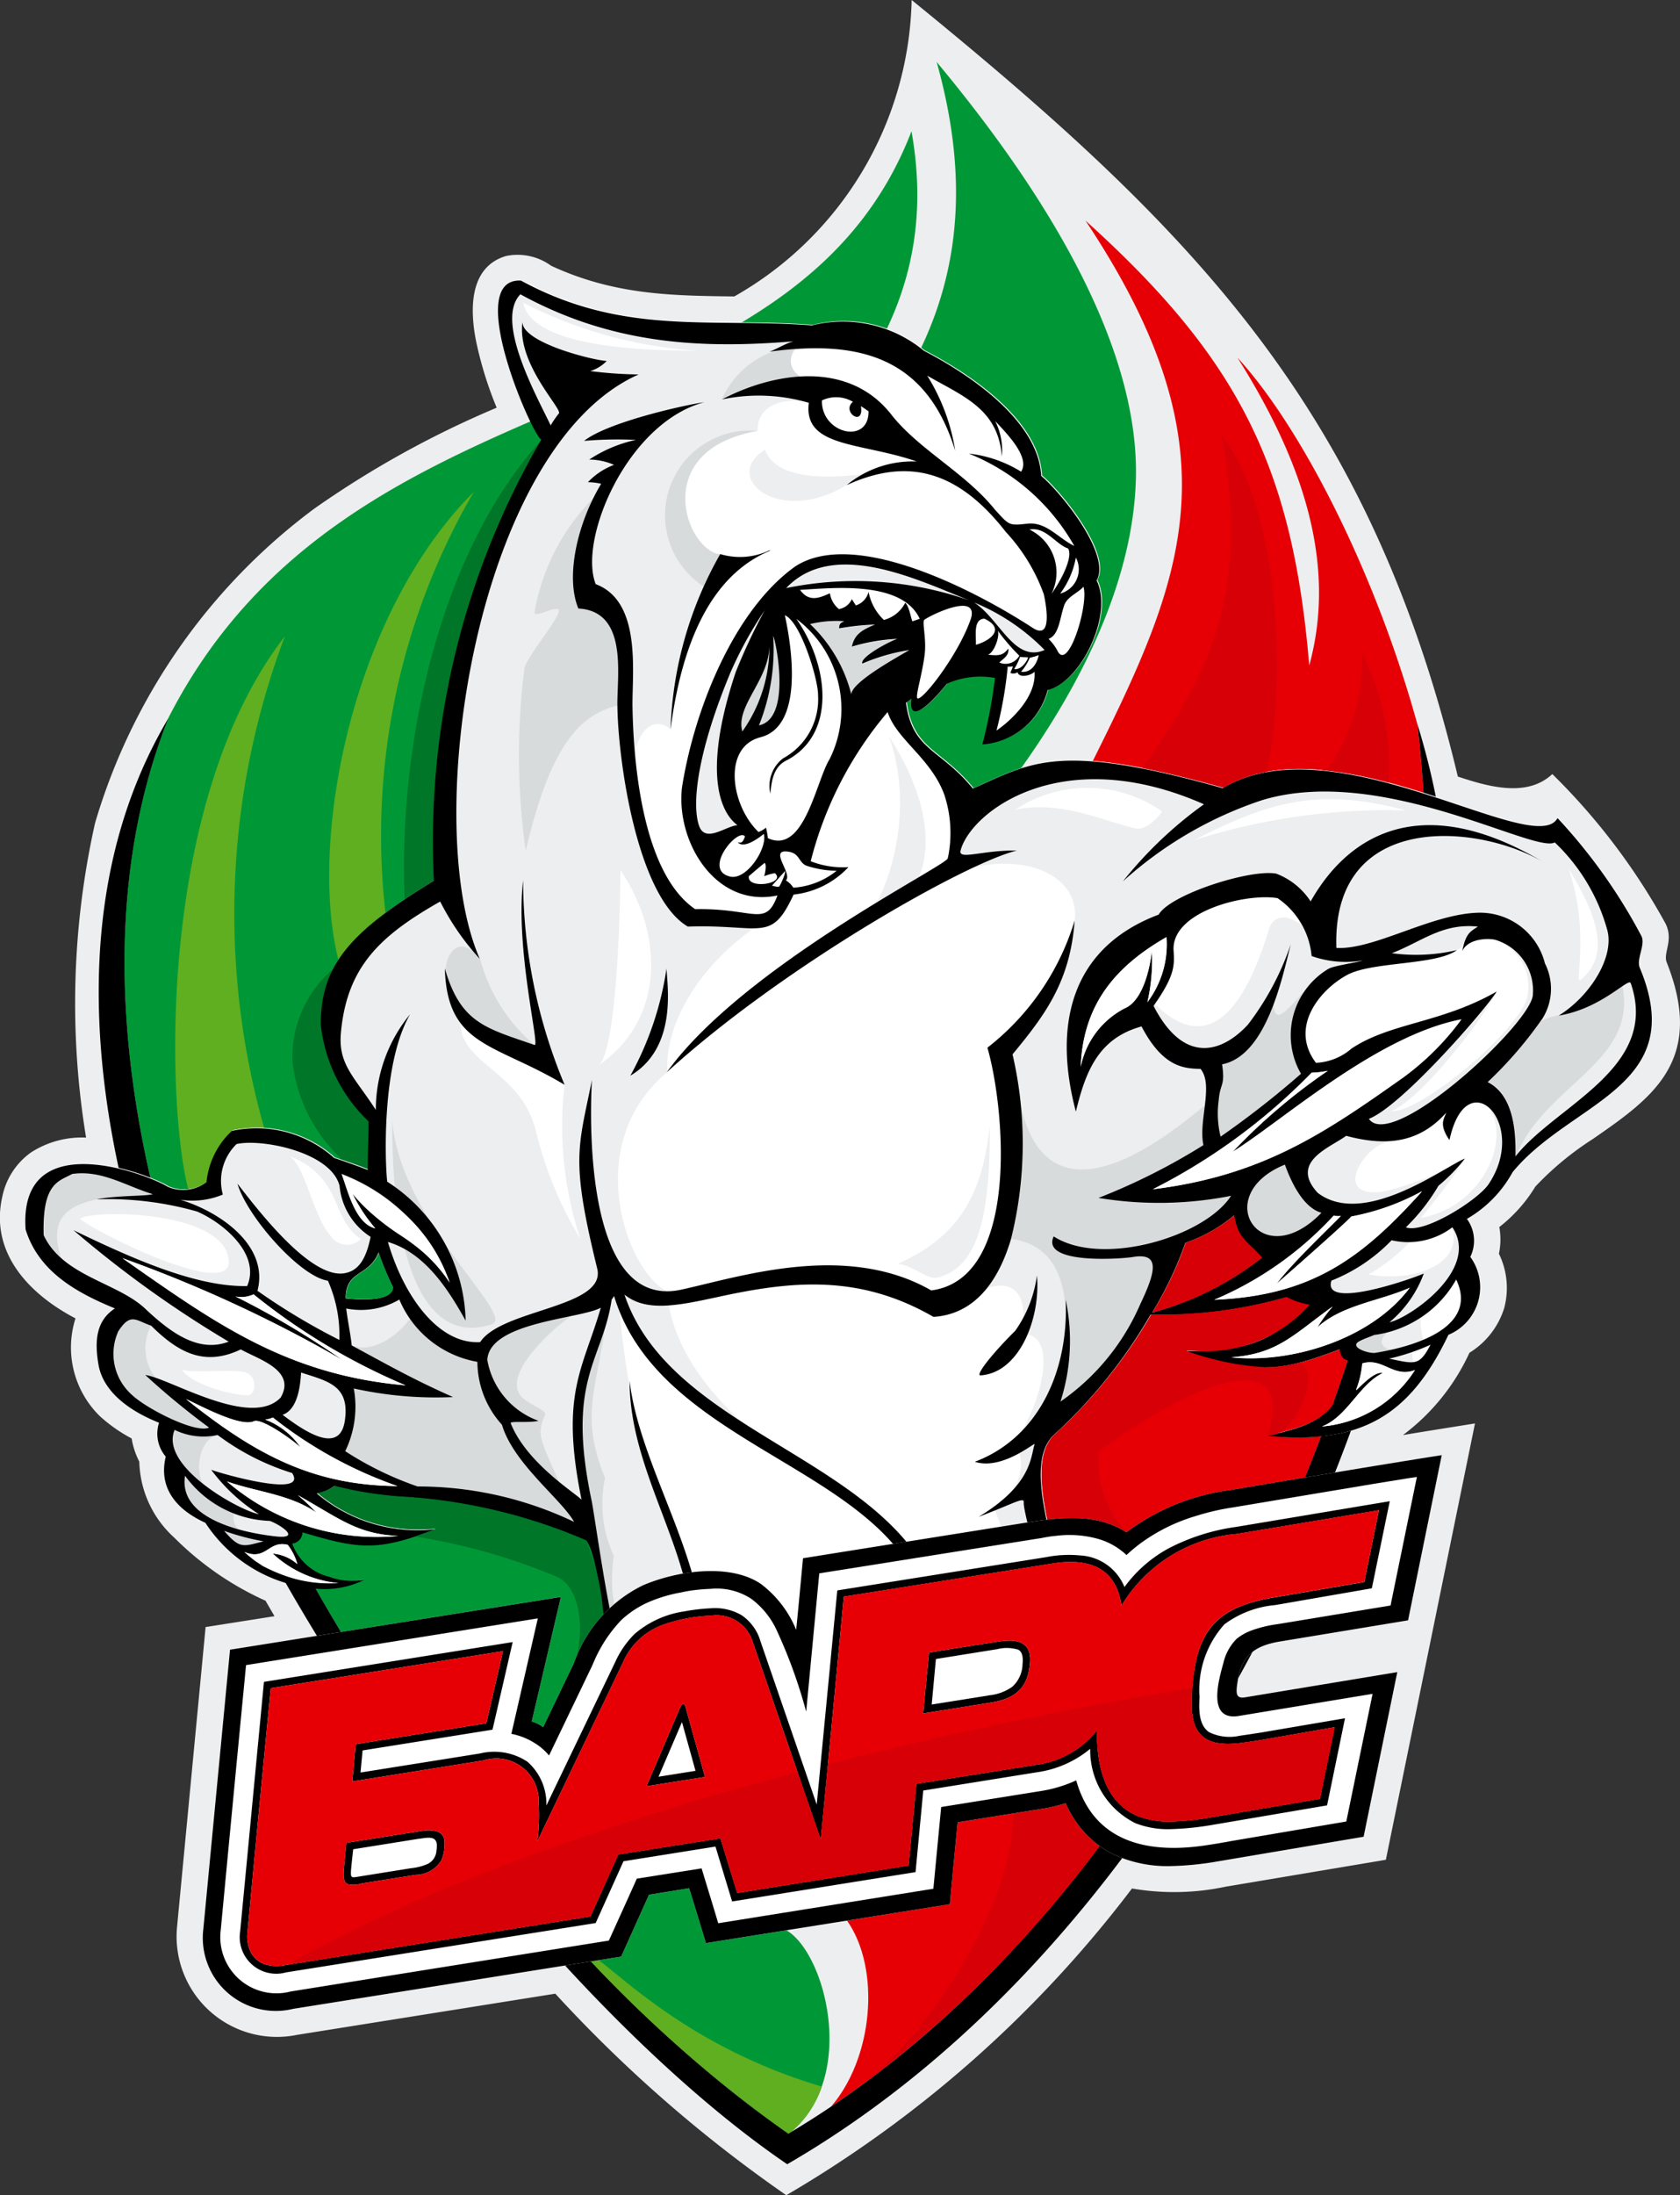 <svg xmlns="http://www.w3.org/2000/svg" width="70.745" height="92.4" viewBox="0 0 70.745 92.4">
  <rect x="0" y="0" width="70.745" height="92.4" fill="#333333" stroke="none"/>
  <g id="Group_4515" data-name="Group 4515" transform="translate(-249.146 -391.498)">
    <path id="Path_2924" data-name="Path 2924" d="M319.331,432.005c1.646,4.146-.625,5.717-3.118,7.442a12.745,12.745,0,0,0-2.415,2,6.252,6.252,0,0,1-1.516,1.7,2.908,2.908,0,0,1-.016,1.123,3.283,3.283,0,0,1,.225,2.277,3.383,3.383,0,0,1-1.466,1.892,9.013,9.013,0,0,1-2.8,3.464c1.012-.168,2.021-.327,3.033-.489q-1.875,9.18-3.753,18.366l-6.729,1.13a10.459,10.459,0,0,1-3.962.079A49.781,49.781,0,0,1,282.257,483.9a57.97,57.97,0,0,1-9.727-8.483l-10.866,1.732a4.225,4.225,0,0,1-5.06-4.565l1.2-12.6,2.9-.457c-.12-.209-.241-.416-.377-.65a12.915,12.915,0,0,1-3.849-2.662,4.456,4.456,0,0,1-1.466-3.192,3.323,3.323,0,0,1-.323-.977,6.465,6.465,0,0,1-1.339-.939,4.042,4.042,0,0,1-1.025-4.115c-1.932-1.009-3.626-2.75-3.08-5.133A3.021,3.021,0,0,1,250.462,440a3.957,3.957,0,0,1,2.309-.618,34.789,34.789,0,0,1,.378-13.24,25.441,25.441,0,0,1,9.229-13.232,40.988,40.988,0,0,1,7.683-4.251,15.84,15.84,0,0,1-.85-2.717c-.273-1.3-.361-3.184,1.235-3.666a2.4,2.4,0,0,1,1.909.409c2.669,1.236,5.1,1.259,7.713,1.291a14.713,14.713,0,0,0,7.468-12.478c11.973,9.743,19.295,17.218,23,32.687,1.339.45,2.937.875,3.978-.105a27.069,27.069,0,0,1,4.765,6.288C319.636,431.075,319.172,431.6,319.331,432.005Z" fill="#edeeef" fill-rule="evenodd"/>
    <path id="Path_2925" data-name="Path 2925" d="M298.825,466.24q.266-.409.529-.819-.263.41-.529.819Zm10.291-43.185h0l-.219-.843-.054-.207c.086.352.184.7.273,1.05Zm-.282-1.066h0c-1.805-6.52-4.94-12.566-7.579-15.437,2.687,4.257,4.219,8.613,3.023,12.959-.7-8.413-3.023-12.959-9.422-18.727,6.487,9.743,4.162,15.022.225,22.912-4.531,9.055-15.959,42.544-10.273,48.638,1.427,2.021,1.123,5.758-.666,7.836,12.237-8.22,20.209-23.657,23.473-37.483A60.713,60.713,0,0,0,308.834,421.989Z" fill="#e60005" fill-rule="evenodd"/>
    <path id="Path_2926" data-name="Path 2926" d="M292.139,423.842c3.344-4.692,4.733-8.782,4.837-12.11.207-6.2-4.628-13.112-8.388-17.626,4.458,15.862-10.386,20.561-19.279,31.836,4.435-11.307,20.641-15.358,18.22-28.918-5.054,13.119-23.594,9.623-31.3,24.708-7.8,19.72,10.745,48.975,26.119,59.577a1.088,1.088,0,0,1,.112-.073c2.807-2.373,1.436-7.554-.207-8.493.609-16.833-.257-34.659,9.886-48.9Zm-36.022-1.9c.128-.239.137-.232,0,0Z" fill="#009836" fill-rule="evenodd"/>
    <path id="Path_2927" data-name="Path 2927" d="M282.346,481.307c13.255-7.866,21.843-24.131,25.269-38.622a60.707,60.707,0,0,0,1.219-20.7,30.1,30.1,0,0,1,1.307,7.265,54.453,54.453,0,0,1-1.46,13.683c-3.569,15.107-12.512,31.627-26.385,39.663-14.4-9.8-37.106-42.239-26.063-60.859C248.432,441.45,266.979,470.707,282.346,481.307Z" fill-rule="evenodd"/>
    <path id="Path_2928" data-name="Path 2928" d="M263.471,440.3c.371.12.948.33,1.18.425-.016-.384.048-1.484.032-2.046a6.6,6.6,0,0,1-2.005-4.058,4.983,4.983,0,0,1,.505-2.341,4.865,4.865,0,0,0-1.723,3.883,6.577,6.577,0,0,0,2.011,4.064Z" fill="#007628" fill-rule="evenodd"/>
    <path id="Path_2929" data-name="Path 2929" d="M266.186,429.354c.384-.257.8-.52,1.259-.8a33.479,33.479,0,0,1,4.524-18.563C267.661,414.712,265.906,422.812,266.186,429.354Z" fill="#007628" fill-rule="evenodd"/>
    <path id="Path_2930" data-name="Path 2930" d="M261.141,418.284a33.023,33.023,0,0,0-.866,20.707h-.143l-.009-.01h-.264a4.2,4.2,0,0,0-.932.105,3.427,3.427,0,0,0-1.066,2.157,1.065,1.065,0,0,1-.787.312c-.9-3.4-1.354-16.286,4.067-23.271Zm22.614,61.043h0a22.926,22.926,0,0,1-7.217-3.608c-.753-.539-1.466-1.164-2.18-1.716l-.33.057a54.881,54.881,0,0,0,8.318,7.249c.039-.025.08-.05.111-.073a4.3,4.3,0,0,0,1.3-1.909ZM269.1,412.2h0a28.732,28.732,0,0,0-3.722,17.722,7.95,7.95,0,0,0-1.982,1.982C262.128,426.865,263.956,417.338,269.1,412.2Z" fill="#60af20" fill-rule="evenodd"/>
    <path id="Path_2931" data-name="Path 2931" d="M293.667,460.5h.561c.112-2.373-2.253-7.065-.689-8.6a21.643,21.643,0,0,0,4.09-5.076,19.327,19.327,0,0,0,5.71-.729,3.062,3.062,0,0,0,.969.32c-1.339,1.164-2.012,1.982-5.229,1.935,3.192,1.018,4.051.848,6.513-.066.007.168.1.441.336.457-.209,2.318-1.427,2.759-3.4,3.184,4,.394,6.031-.875,7.642-4.257a2.17,2.17,0,0,0,.923-3.281,1.664,1.664,0,0,0-.193-1.659,5.088,5.088,0,0,0,1.973-1.91c2.446-2.982,7.465-3.559,5.358-8.6-.161-.377.248-.977.064-1.348a23.239,23.239,0,0,0-3.528-4.956c-.955,1.749-9.391-4.089-14.1-1.259-6.992-1.964-8.045-1.066-10.523.018-1.361-1.677-2.548-1.605-2.814-3.626a1.079,1.079,0,0,0,.232-.168c-.184,1.4,1.268-.329,1.478-.625a3.466,3.466,0,0,1,2.036-.25,20.187,20.187,0,0,1-.529,2.8,3.027,3.027,0,0,0,2.741-2.287c1.4-.321,2.783-3.151,2.069-4.61.618-1.091-1.491-3.69-2.332-4.4-.105-2.107-2.535-4.017-4.949-5.267a5.324,5.324,0,0,0-4.7-1.068c-4.371-.328-7.972.443-12.262-1.892-2.462-.12.521,6.625.857,6.7a33.573,33.573,0,0,0-4.521,18.573c-3.512,2.132-4.772,3.537-4.765,6.062a6.574,6.574,0,0,0,2.014,4.058c.007.568-.057,1.675-.032,2.053-.282-.121-1.116-.409-1.42-.505a4.907,4.907,0,0,0-4.306-1.148,3.393,3.393,0,0,0-1.066,2.167,1.661,1.661,0,0,1-1.637.193c-.8-.507-6.294-2.639-5.983,1.8.555,1.78,2.157,2.665,3.762,3.322-.77.5-.875,1.323-.691,2.382.225,1.234,1.491,2.012,2.551,2.421a1.5,1.5,0,0,0,.282,1.434,2.441,2.441,0,0,0,1.659,2.785,6.586,6.586,0,0,0,4.556,2.678,3.816,3.816,0,0,0,2.116-.282,2.55,2.55,0,0,1-3.119-1.53.708.708,0,0,0,.546-.577c2.348.705,3.125.936,5.587-.025a6.551,6.551,0,0,1-4.994-1.507,2.065,2.065,0,0,0,.746-.305,15.245,15.245,0,0,0,3.328.48l.006.016a22.743,22.743,0,0,1,7.25,1.8c.5.682.7,3.375.9,4.169h18.927Zm-29.952-14.356.006.219c-.111-1.469.939-1.053,1.38-2.151a13.964,13.964,0,0,0,.609,1.475c-.015.635-1.548.514-1.995.457Zm33.962.6h0a15.5,15.5,0,0,0,1.4-2.935,6.5,6.5,0,0,0,2.046-1.155c.159.978.552,1.082,1.178,1.771A12.654,12.654,0,0,1,297.677,446.747Z" fill="#fff" fill-rule="evenodd"/>
    <path id="Path_2932" data-name="Path 2932" d="M281.323,430.268l-3.312-.273c-1.4-1.5-1.932-3.255-2.214-6.278.057-1.2.754-2.214,1.6-1.517a16.028,16.028,0,0,1,2.093-7.369c-1.459-.153-3.014-4.394,1.564-5.2-.041-.843.73-1.468,2.173-1.2l.13-.834c-1.71-.616-.827-1.891,1.171-2.414-4.388.2-9.784.434-13.41-1.9-2.462-.12.523,6.625.859,6.7a33.505,33.505,0,0,0-4.514,18.573c-3.522,2.134-4.781,3.53-4.765,6.062a6.515,6.515,0,0,0,2.005,4.058c.016.571-.057,1.678-.032,2.053-.282-.118-1.107-.407-1.421-.505a4.894,4.894,0,0,0-4.3-1.146,3.422,3.422,0,0,0-1.066,2.165,1.658,1.658,0,0,1-1.637.193c-.8-.505-6.3-2.639-5.983,1.8.554,1.771,2.157,2.662,3.762,3.319-.771.5-.875,1.316-.682,2.382.216,1.234,1.484,2.012,2.551,2.421a1.477,1.477,0,0,0,.272,1.437c-.232.945.73,1.827,1.739,2.782,1.485,1.4,3.337,2.671,4.5,2.726a3.521,3.521,0,0,0,2.012-.3,2.353,2.353,0,0,1-3.032-1.555.582.582,0,0,0,.425-.577c2.35.705,3.241.939,5.7-.025a6.566,6.566,0,0,1-4.989-1.507,1.949,1.949,0,0,0,.738-.305,15.819,15.819,0,0,0,3.328.482l.009.016a22.741,22.741,0,0,1,7.257,1.8c.5.682.691,3.375.891,4.169h3.8c.368-4.731-2.535-4.417-3.36-14.369.714,1.107,1.475,3.68,7.529,7-3.424-2.244-5.292-4.787-5.477-7.281-1.709-.834-3.648-6.2.016-9.229-.127-1.837,1.155-4.461,4.074-6.352Zm-19.993,9.9h0a3.094,3.094,0,0,1,1.653,1.332c.393.6.586,1.682,1.363,2.148a.832.832,0,0,1-1.307-.168c-.713-.819-1.05-2.935-1.709-3.312Zm-4.522,8.99h0c.642.143,1.6-.009,2.5.071.746.072.625,1,.282,1-.691,0-2.389-.457-2.783-1.073Zm1.971-4.6h0c.137,1.7-5.74-1.266-6.262-1.755.393-.387,6.087-.4,6.262,1.755Zm49.834,3.851h0c.016.152.016.288.041.425.3-.035.473-.225.737-.73a6.569,6.569,0,0,1-.778.3Zm1.853-3.049h0a4.209,4.209,0,0,1-1.491,1.612,2.7,2.7,0,0,0,.111.93c1.139-.489,1.973-1.276,1.38-2.542Zm-1.942-1.6a2.827,2.827,0,0,0,1.78-.593c.466,1.653-1.834,2.31-3.534,1.973a6.992,6.992,0,0,0,1.754-1.38Zm1.526-5.419h0a3.389,3.389,0,0,1-2.223,1.186c-1.155-.031-2.719,2.469-.426,2.126a12.536,12.536,0,0,0,3.433-1.38,22.478,22.478,0,0,1-1.869,2.494,3.925,3.925,0,0,0,2.576-1.669c1.739-2.566-.634-4.962-1.355-1.611a.933.933,0,0,1-.136-1.146Zm.441-6.849a.6.6,0,0,0,.359-.435c.418-.384.555-.238,1.3.019a2.081,2.081,0,0,1,1.314,2.364c-.238,1.316-4.451,4.908-5.749,4.835,1.4-.552,4.153-4.312,4.458-5.035-2.341,1.348-4.483,1.316-6.11,2.414a2.413,2.413,0,0,1-1.5.584c-1.148-1.514.2-3.094,1.313-3.7,1.06-.571,3.747-.4,4.613-1.043Zm-12.719,2.261h0c2.317,2.3,3.849.048,4.81-3.143.089-.321.457-.819,1.371-.185a5.309,5.309,0,0,0-.937-1.179c-1.316-.225-4.564.618-4.46,2.271a2.917,2.917,0,0,1-.784,2.236Zm1.66-6.89h0a26.757,26.757,0,0,1,8.924-1.25c-3.673-.987-5.765-.377-8.924,1.25Zm-7.548-1.273h0a5.483,5.483,0,0,1,6.177.048c.07.048-.612.825-1.06.737-1.163-.232-3.216-1.235-5.117-.785ZM315.2,428.07h0c1.139,1.853,1.837,3.61.491,4.683-.25.2.41-2.092-.491-4.683Zm-44.018-23.826a18.664,18.664,0,0,0,7.331,2.014c-1.637,0-6.945-.025-7.331-2.014Zm18.99,12.614h0c1.082.707,1.694,2.56,2.967,2a8.832,8.832,0,0,0-2.967-2Zm-7.915-.593c1.973-2.075,5.469-.377,7.69.5a14.476,14.476,0,0,0-7.69-.5Zm-3.665,10.016c-.311-.873-.111-3.046,1.332-6.495a16.057,16.057,0,0,1,1.435-2.607,23.724,23.724,0,0,0-1.228,2.623c-1.723,5.188-.118,6.288.073,6.44-.48.032-1.346.778-1.612.039Zm2.767-15.854h0c.577,1.539,3.521,1.114,4.787.955l-.032.064a3.375,3.375,0,0,0-1.3.457c-2.823,1.748-5.333-.289-3.457-1.476ZM294.4,430.252c.264-2.093-2.63-3.175-5.7-1.748l1.475-3.842c2.453-1.075,3.528-1.957,10.489,0,4.708-2.839,13.144,3.008,14.1,1.26a22.377,22.377,0,0,1,3.528,4.955c.193.369-.216.971-.064,1.339,2.109,5.045-2.9,5.622-5.349,8.6a5.176,5.176,0,0,1-1.98,1.91,1.645,1.645,0,0,1,.191,1.659,2.164,2.164,0,0,1-.923,3.281c-1.612,3.385-3.639,4.651-7.64,4.251,1.971-.419,3.191-.86,3.407-3.176-.241-.025-.336-.289-.345-.457-2.462.914-3.312,1.082-6.511.064,3.215.047,3.89-.771,5.229-1.933a3.17,3.17,0,0,1-.971-.32,19.33,19.33,0,0,1-5.71.73,21.174,21.174,0,0,1-4.09,5.067c-1.564,1.539.8,6.224.7,8.6H291.2a7.413,7.413,0,0,0-.185-5.485c1.355-.994,1.283-2.18.835-2.767,1.1-1.475,1.98-4.667.3-4.587.407-1.949-.577-2.631-2.343-1.467a14.191,14.191,0,0,0,1.516-10.272,10.868,10.868,0,0,0,3.08-5.67Zm-8.8-.1a8.588,8.588,0,0,0,1.957-1.244c.223-.232,1.6-2.4-.98-6.424,1.291,3.649-.425,7.281-.977,7.668Zm13.473,13.664a15.681,15.681,0,0,1-1.4,2.935,12.643,12.643,0,0,0,4.635-2.317c-.625-.691-1.025-.793-1.177-1.773a6.608,6.608,0,0,1-2.053,1.155Zm-12.125.882c.695.073,1.234.675,1.659.577,1.876-.425,2.23-3.023,2.221-6.39-.314,2.853-1.259,4.651-3.88,5.813Zm-14.028-7.522h0a14.981,14.981,0,0,0,.666,6.472,15.952,15.952,0,0,1-1.869-4.531c-.632-2.557-3.119-2.766-3.191-4.562.907,1.1,3.625,1.723,4.394,2.621Zm1.436-.841c.81-.65.923-7.363.914-8.213,1.8,2.63,1.926,6.262-.914,8.213Zm-10.65,9.816h0l.009.216a1.815,1.815,0,0,1-.009-.216Zm1.387-1.933h0a15.184,15.184,0,0,0,.609,1.476c-.016.632-1.546.5-2,.457C263.712,444.935,264.683,445.256,265.1,444.214Z" fill="#edeeef" fill-rule="evenodd"/>
    <path id="Path_2933" data-name="Path 2933" d="M303.257,440.527c-3.159,1.282-1.027,4.667,1.53,2.028-.793-.216-1.282-1.346-1.53-2.028Zm-20.009-22.75h0A6.1,6.1,0,0,1,285,420.734c.015-.536,2.093-1.643,2.436-1.859a8.108,8.108,0,0,0-1.973.568c-.12-.241,1-.873,1.46-1.041a8.249,8.249,0,0,0-1.9.327c.1-.473.362-.673.98-.93a10.582,10.582,0,0,0-1.516.162c-.009-.184.048-.234.216-.3a4.62,4.62,0,0,0-1.451.114Zm-2.141,4.264h0c1.387-.295.714-3.544.593-3.769a8.815,8.815,0,0,1-.593,3.769Zm-.7.25c-.3-1.068,1.123-2.166,1.139-3.616a6.221,6.221,0,0,1-1.139,3.616Zm1.364-16.024h0a3.768,3.768,0,0,0-2.223,2.03,8.362,8.362,0,0,1,3.28-.963.769.769,0,0,1-.207-1.155c-.272.025-.561.05-.85.088Zm-.723,3.369h0A3.57,3.57,0,0,0,278.8,416.2c.209-.45.425-.907.675-1.364-1.459-.168-3-4.394,1.571-5.2Zm-6.9,2.815c-.777,1.579-1.123,3.473-.634,4.651,2.117.113,1.628,2.839,1.644,4.089-1.539.387-2.808,1.557-3.874,6.12a28.668,28.668,0,0,1-.054-7.675c.047-.409,1.37-1.989,1.443-2.389s-1.107.368-1.012-.009a8.975,8.975,0,0,1,2.487-4.787Zm-13.9,43.923h0a9.447,9.447,0,0,1-1.653-.441c.657.768.787.673,1.653.441ZM259,455.2h0a4.873,4.873,0,0,1-2.062-1.589c-.193,1.219.977,1.894,2.237,2.253A.722.722,0,0,1,259,455.2Zm-1.212-1.18c-.891-.682-1.612-1.554-1.282-2.341a2.71,2.71,0,0,0,1.812.216c-.866.193-.98,1.789-.53,2.125Zm-3.08-3.8h0c.593.577,2.671,1.627,3.241,1.364a19.662,19.662,0,0,1-2.262-1.853c-.145-.13-.288-.25-.434-.362a2.158,2.158,0,0,1,.441.121,2.027,2.027,0,0,1-.184-2.2c-.641-.216-.857-.578-1.4.266a2.33,2.33,0,0,0,.6,2.662Zm.882-8.452h0c-1.194-.371-2.148-1.035-3.4-.85-.561.3-1.259.359-1.195,2.566a3.058,3.058,0,0,0,.729.968c-.52-1.57.153-2.2,1.548-2.477.682-.128,1.523-.105,2.317-.207Zm10.072-3.144h0c-.022,6.078,1.4,9.527,4.188,8.62,1.082-.352-3.883-4.347-4.188-8.62Zm2.255-6.231h0c.673,2.189,1.733,2.4,3.738,3.094a7.18,7.18,0,0,1-2.294-3.633c-.923-1.146-1.484-.1-1.444.539Zm6.7,15.012h0a10.486,10.486,0,0,0-.545,7.313c.168.962.625,4.251,1.034,5.783h.666c-1.043-1.027-.882-2.807-.777-3.514a5.168,5.168,0,0,1-.371-3.271c-1.041-2.589-.391-3.617-.007-6.311Zm-3.578,2.8c.273.4,1.155.625,1.059.857-.345.8-.24.948.587,2.8a2.17,2.17,0,0,0-1.075-.288,17.816,17.816,0,0,1,1.716,1.98,15.351,15.351,0,0,0-6.592-1.492,14.154,14.154,0,0,1-3.049-1.475,4.393,4.393,0,0,0,.362-2.648,15.7,15.7,0,0,0,4.171.361c-1.725-.768-2.68-1.323-4.26-2.173.834.336,1.885-.327,2.48-1.162a4.431,4.431,0,0,0,2.3,1.539,6.645,6.645,0,0,1,4.451-1.611c-.851.593-2.792,2.389-2.151,3.312Zm20.684-6.561a15.882,15.882,0,0,0,.416-5.581c1.266,5.533,6.609.866,7.754-.041a5.587,5.587,0,0,0-.054,1.66,26.443,26.443,0,0,1-4.419,2.223,15.437,15.437,0,0,0,5.58-.089c-1.123,1.739-5.453,3.008-7.474,1.708-.562,1.2,2.9.945,3.344.875,3.273-.7-1.619,5.781-3.246,6.463.593-3.328.977-6.816-1.9-7.218Zm22.326-9.166h0a19.652,19.652,0,0,1-2.246,2.551c1.107.568,1.186,2.1,1.18,3.135,1.243-3.065,5.244-3.969,4.451-7.3-.082-.25-.819,1.066-2.631,1.364a2.858,2.858,0,0,0-.754.247Zm-6.263,13.826h0c-.425.007-.666-.377-.2-.729-.193.047-.387.088-.571.12-.209.1-.432.168-.634.273-.464.238.4.527.675.479.232-.038.473-.079.73-.143Zm-5.006-14.555h0c-.441.939-1.323,2.382-2.189,2.55.146.953-.07.762-.136,1.523a3.881,3.881,0,0,0,.082,1.523,40.114,40.114,0,0,0,3.382-2.646c-.464-.793-.086-2.662.121-3.448C303.369,433.983,302.807,434.721,302.782,433.751Z" fill="#d8dbdc" fill-rule="evenodd"/>
    <path id="Path_2934" data-name="Path 2934" d="M281.312,426.6c.161.618-.771,2.03-1.476,1.78-1.082-.32.394-2.053.682-1.675-.113.336-.209.248-.3.257.273.263.86-.178,1.092-.362Zm-5.622,10.177h0a13.389,13.389,0,0,0,1.523-4.507c.041.795.441,3.337-1.523,4.507Zm3.048,23.722h-.409c0-3.738-2.671-7.009-2.671-10.882.4,3.48,3.08,7.369,3.08,10.882ZM263.7,446.151h0c.45.048,1.98.175,2-.466a13.421,13.421,0,0,1-.611-1.475c-.441,1.107-1.492.682-1.378,2.15l-.009-.209Zm2.262.048a4.384,4.384,0,0,0,3.287,2.623,3.96,3.96,0,0,0,1.034,2.646c.482,1.628,2.462,3.094,3.039,4.09a15.232,15.232,0,0,0-6.59-1.491,13.92,13.92,0,0,1-3.048-1.485,4.3,4.3,0,0,0,.361-2.639,15.993,15.993,0,0,0,4.179.361c-1.726-.768-2.687-1.323-4.267-2.173-.048-.473-.178-1.082-.232-1.555a3.193,3.193,0,0,0,2.237-.377Zm7.867,10.136c.505.673.7,3.376.9,4.163h.378c-.409-1.523-.866-4.82-1.035-5.774-1.107-5.165.441-5.911.832-8.525a.954.954,0,0,0,.1-.152c1.878,6.206,10.771,7.1,12.9,12.268.136.339.441,1.8.521,2.183h.634c-.089-.385-.416-1.837-.562-2.183-2.293-5.492-11.123-6.558-13.055-12.325.93.755,2.285.457,3.994.088,3.03-.657,5.877-.961,9.02.851,1.733-.112,2.735-1.492,3.265-3.281a16.6,16.6,0,0,0,.063-7.77c1.357-1.643,2.43-3.055,2.615-5.63a10.7,10.7,0,0,1-3.672,5.349c.762,2.68,1.339,9.736-2.366,10.218-3.6-2.062-8.091-.562-10.53-.032-4.426.962-3.76-8.661-3.76-8.822-.577,2.877-.907,3.321.223,7.931.409,1.652-4.01,1.7-4.93,3.1-1.733.1-3.2-1.885-3.883-4.217,1.541.457,2.509,1.939,3.273,3.312a7.145,7.145,0,0,0-3.3-5.847c-.073-.473-.3-4.885.962-7.049a6.324,6.324,0,0,0-1.444,4.026c-.914-1.412-1.6-1.916-1.468-3.271.257-2.735,1.62-4.051,4.178-5.5a10.765,10.765,0,0,0,1.668,2.414c-2.55-5.828-.1-21.586,6.688-24.6a17.336,17.336,0,0,1-2.037-.143,1.592,1.592,0,0,0,.692-.425c-.6-.032-3.547-.771-3.547-1.637-.238,1.78,1.717,3.681,1.532,3.849a4.038,4.038,0,0,0-.343.5c-.577-1.212-2.366-4.4-1.275-5.518,3.855,2.11,7.586,2.3,11.5,1.98-.305.073-.68.314-1.009.435,3.794-.514,6.608.232,7.819,4.169a8.408,8.408,0,0,0-1.179-3.16c1.532.882,2.991,1.4,3.144,3.41a2.788,2.788,0,0,0-.282-1.5c.466.5,1.493,1.532,1.091,2.132a5.314,5.314,0,0,0-2.2-.762,8.913,8.913,0,0,1,4.442,3.89c-.689-.337-1.18-1.025-1.973-.939s-.762.073-1.364-.584c-1.235-1.539-3.151-2.5-4.322-3.947-1.836-2.421-5.069-1.811-7.176-.7a7.529,7.529,0,0,1,3.655.143c-.241,1.9,2.189,1.652,4.547,2.471a4.349,4.349,0,0,0-2.951.993c2.56-1.17,4.676-.625,6.7,1.973a7.643,7.643,0,0,1,1.6,2.624c.162.752.289,1.907-.472,1.411-2.4-1.564-7.5-4.219-10-2.582-2.576,1.835-4.251,6.022-4.765,9.3-.264,2.294,1.421,5.092,4.019,4.547-.5,1.363-.971.529-3.464.577-2.167-1.475-2.6-5.958-2.64-8.557-.015-1.436.385-4.4-1.548-5.123-.745-1.878,1.323-6.793,4.572-7.659-.85.121-4.067.841-5.06,1.628a16.439,16.439,0,0,1,2.182-.041,5.726,5.726,0,0,0-1.966.827,2.677,2.677,0,0,1,1.043.223,2.933,2.933,0,0,0-1.1.73,2.68,2.68,0,0,1,.559.066c-1.009,1.666-1.514,3.921-.961,5.251,2.109.114,1.621,2.832,1.643,4.089.032,2.415.86,8.068,2.969,9.3,3.126-.105,3.5.707,4.451-1.348a3.711,3.711,0,0,0,2.31-1.155,3.7,3.7,0,0,1-1.589-.248,15.649,15.649,0,0,1,3.239-6.279c.377,1.162,1.83,1.942,2.391,3.488a5.146,5.146,0,0,1,.144,2.664c-.016.3-8.62,4.546-11.837,9.013,4.917-4.483,12.623-8.829,14.74-9.334-1.4-.034-2.469.416-2.367,0,.418-1.614,4.235-4.6,10.25-1.95a17.13,17.13,0,0,0-3.416,3.248,16.4,16.4,0,0,1,5.869-3.423c5.012-1.516,11.468,2.268,12.319,1.78a8.026,8.026,0,0,1,2.205,3.664c.329,1.139-.705,2.8-2.037,3.626,1.821-.3,2.944-1.621,3.032-1.364,1.235,3.585-3.137,5.117-4.853,7.29.016-1.027-.064-2.559-1.171-3.128a17.045,17.045,0,0,0,2.31-2.68,2.366,2.366,0,0,0,.1-2.316,2.819,2.819,0,0,0-2.712-2.133c-2,0-4.451,1.571-6.07,1.483-.2-5.838,6.07-5.229,8.788-3.569-4.923-2.967-8.14-1.444-9.872,1.611a3,3,0,0,0-1.451-1.17c-1.1-.2-4.46.875-4.948,1.725-3.713,1.4-4.451,4.658-3.487,8.293.409-1.694.952-3.09,2.766-3.585.9,1.723,1.787,1.771,2.485,1.787.561.691-.1,2.182.12,3.207a26.437,26.437,0,0,1-4.419,2.223,15.657,15.657,0,0,0,5.583-.088c-1.123,1.739-5.453,3.007-7.468,1.707-.559,1.2,2.9.948,3.347.866,1.145-.184.952.618.3,1.982a9.629,9.629,0,0,1-3.362,4.106,8.369,8.369,0,0,0,.218-4.292c.137,2.944-1.107,5.8-3.825,6.826,1.161.375,2.566-.866,2.518-.738-.168.488-.088,1.691-2.357,3.055,1.491-.562,1.916-.857,1.9-.609-.04.545,1.33,4.867,1.378,5.774h.561c.114-2.374-2.252-7.066-.688-8.6a21.159,21.159,0,0,0,4.089-5.076,19.012,19.012,0,0,0,5.711-.73,3.01,3.01,0,0,0,.97.33c-1.339,1.155-2.014,1.98-5.228,1.932,3.191,1.01,4.048.841,6.51-.072.009.168.105.441.337.456-.207,2.319-1.428,2.76-3.4,3.185,4,.393,6.029-.875,7.643-4.251a2.171,2.171,0,0,0,.921-3.28,1.553,1.553,0,0,0-.144-1.6,5.088,5.088,0,0,0,1.924-1.966c2.445-2.989,7.467-3.56,5.357-8.6-.161-.378.257-.978.064-1.348a23.07,23.07,0,0,0-3.528-4.956c-.955,1.757-9.391-4.089-14.1-1.259-6.993-1.964-8.043-1.066-10.521.016-1.364-1.676-2.551-1.6-2.817-3.617a1.552,1.552,0,0,0,.235-.168c-.184,1.389,1.266-.337,1.482-.625a3.453,3.453,0,0,1,2.03-.248,20.427,20.427,0,0,1-.53,2.8,3.061,3.061,0,0,0,2.751-2.293c1.386-.321,2.775-3.151,2.062-4.611.616-1.091-1.492-3.689-2.335-4.4-.1-2.1-2.535-4.017-4.94-5.267a5.357,5.357,0,0,0-4.708-1.068c-4.369-.321-7.963.441-12.261-1.885-2.462-.127.522,6.617.859,6.69a33.609,33.609,0,0,0-4.524,18.572c-3.512,2.142-4.771,3.538-4.762,6.063a6.576,6.576,0,0,0,2.011,4.065c.01.561-.056,1.668-.031,2.046-.282-.112-1.114-.41-1.419-.505a4.9,4.9,0,0,0-4.308-1.139,3.407,3.407,0,0,0-1.066,2.157,1.639,1.639,0,0,1-1.636.194c-.8-.507-6.295-2.633-5.981,1.8.552,1.78,2.155,2.662,3.76,3.321-.771.505-.873,1.323-.689,2.383.223,1.234,1.491,2.012,2.548,2.428a1.49,1.49,0,0,0,.282,1.427c-.321,1.332.466,2.239,1.668,2.785a6.162,6.162,0,0,0,4.636,2.773,3.79,3.79,0,0,0,2.068-.377,2.79,2.79,0,0,1-1.484-.121,2.215,2.215,0,0,1-1.564-1.4.485.485,0,0,0,.434-.473c2.351.7,3.128.825,5.59-.13a6.576,6.576,0,0,1-4.99-1.507,1.905,1.905,0,0,0,.739-.311,15.2,15.2,0,0,0,3.328.479l.009.016a22.886,22.886,0,0,1,7.249,1.8Zm-8.879-13.128c-.848-.209-1.155-1.6-1.418-2.293a7.809,7.809,0,0,1,4.555,4.571c-1.148-1.812-2.782-2.1-4.1-3.744a6.849,6.849,0,0,0,.961,1.466Zm-3.687,13.312a2.445,2.445,0,0,1,.4.819,1.737,1.737,0,0,0-1.034-.448,4.69,4.69,0,0,0,2.759,1.241,5.444,5.444,0,0,1-3.955-1.307c.932.386,1.018-.505,1.83-.3Zm-1.018-.143c-.876.225-1,.321-1.662-.441a10.112,10.112,0,0,0,1.662.441Zm2.709-10.97a5.668,5.668,0,0,1,.482,2.493,27.493,27.493,0,0,1-3.448-2.068c.5-1.917-1.612-3.344-3.258-3.835a3.331,3.331,0,0,0,1.8-.216,2.164,2.164,0,0,1,.578-2.126c1.066-.238,3.976.339,4.337,1.758a2.854,2.854,0,0,0,1.307,2.148c-.207,1.043-.577,1.427-1.066,1.525-1.45.305-3.744-2.744-4.54-3.762.4,1.38,2.64,3.921,3.81,4.083Zm-7.37-3.642c-.329.089-1.516.048-2.373.216a13.722,13.722,0,0,1,4.233.514c1.116.481,2.687,1.8,2.11,3.137-2.142.047-4.836-1.155-7.313-2.351a46.414,46.414,0,0,0,6.535,4.692c-1.25.473-2.4-.339-3.5-1.373-1.171-1.121-3.48-1.371-4.29-3.11-.066-2.207.632-2.262,1.2-2.575,1.243-.175,2.205.482,3.391.85Zm-1.475,5.8c.537-.843.755-.482,1.4-.266,1.13,1.116,2.228,1.741,3.776,1,.723.41,2.357.876,1.677,2.03-1.268,1.323-4.7-.827-5.7-.954a31.535,31.535,0,0,0,2.687,2.214c-.569.263-2.637-.8-3.233-1.364a2.306,2.306,0,0,1-.6-2.662Zm2.389,4.121a2.773,2.773,0,0,0,1.812.216,10.327,10.327,0,0,0,3.137,1.6c.7,1.091-3.071,0-3.407-.136a7.5,7.5,0,0,0,2.011,1.868c-.793-.136-4.194-2-3.553-3.544Zm.441,1.932a4.606,4.606,0,0,0,3.569,1.9c.45.161,1.4.8.169.643-1.564-.186-4.017-.818-3.738-2.544Zm4.749.819h0a8.3,8.3,0,0,1,.784.739c-1.114-.78-2.541-.876-3.769-1.317a9.673,9.673,0,0,0,7.211,2.294c-1.725-.073-2.51-.755-4.226-1.716Zm-.643-3.385h0c.811.609,2.407,1.757,2.623.241.216-1.482-.721-1.653-1.844-2.021-.031.593-.152,1.564-.779,1.78Zm-.407.114h0a.936.936,0,0,1-.33.088,3.155,3.155,0,0,1,1.523,1.21c-.032-.1-1.6-1.282-1.989-1.146-.561.273-2.278-.659-2.862-.923,2.951,2.357,5.365,3.626,8.9,3.658a17.893,17.893,0,0,1-5.244-2.887Zm5.587-1.355c-5.028-.434-8.051-2.639-11.923-5.351a56.9,56.9,0,0,1,9.255,4.282,35,35,0,0,0-4.492-2.668,1.3,1.3,0,0,0,.761-.089,26.624,26.624,0,0,0,6.4,3.826Zm26.586-4.619h0c.161,1.732-.7,4.08-2.367,4.2-.256.025.466-.9,1.453-1.876a5.242,5.242,0,0,0,.914-2.325Zm-18.366,1.354c-.872.473-4.7.594-4.778,2.2a3.338,3.338,0,0,0,2.157,2.56c-.488.1-1.211-.009-1.17.105.657,1.65,2.678,2.909,2.982,3.214-.914-4.467.057-5.485.809-8.075Zm23.217.207h0a15.711,15.711,0,0,0,1.4-2.941,6.551,6.551,0,0,0,2.053-1.155c.152.977.545,1.082,1.17,1.78a12.878,12.878,0,0,1-4.628,2.316Zm-.2-13.071h0a7.6,7.6,0,0,0,.193-2.157c-.12.987-.457,2.125-1.148,2.414a3.581,3.581,0,0,0-1.853,2.462c.1-2.646,1.494-4.242,3.617-5.453a4.036,4.036,0,0,1-.809,2.734Zm9.045,15.206h0c.866-.257,1.307.625,2.223.28a5.168,5.168,0,0,1-3.921,2.375c1.073-.409,1.555-1.757,2.564-2.246-.416-.114-1.186.866-1.114.689a3.932,3.932,0,0,0,.248-1.1Zm1.132-.2h0a9.039,9.039,0,0,0,1.748-.587c-.482.914-.657.81-1.748.587ZM300.6,436.3h0c1.861-.353,2.528-3.579,2.9-5.054a11.744,11.744,0,0,1-1.8,3.376c-1.075,1.171-2.687,1.725-3.978-.784.907-1.292.882-1.7.843-2.335-.095-1.653,3.062-2.421,4.378-2.2a3.307,3.307,0,0,1,1.435,2.437,4.266,4.266,0,0,0,2.157.184c-.28.1-1.193.216-1.444.352a3.258,3.258,0,0,0-1.161,4.42,38.9,38.9,0,0,1-3.385,2.646,4.079,4.079,0,0,1-.08-1.523c.064-.762.28-.578.144-1.523Zm7.163-4.683h0c1.243-.475,2.116-1.276,3.616-1.116-.32.216-.5.266-.659,1.027.282-.577,1.228-.539,1.437-.457a2.223,2.223,0,0,1,1.532,2.358c-.241,1.323-5.942,6.542-6.9,5.164,1.4-.545,4.956-4.651,5.381-5.358-2.342,1.339-4.474,1.307-6.111,2.4a2.454,2.454,0,0,1-1.5.6c-1.146-1.525.2-3.1,1.316-3.7,1.057-.571,3.744-.4,4.619-1.044a7.568,7.568,0,0,1-2.734.13Zm2.421,7.865h0c.723-3.36,3.375-.689,1.636,1.878-.482.682-2.718,2.084-3.473,1.8a8.334,8.334,0,0,0,1.373-1.751,7.257,7.257,0,0,0,1.114-1.145c-.882.361-4.258,2.928-6.2,1.443-1.2-1.307.52-1.9,1.2-2.4,1.926.521,3.2.152,4.21-.971-.072.241-.327.473.137,1.146Zm.12,3.674h0c1.187,1.764-1.789,3.816-2.646,4a4.849,4.849,0,0,0,1.444-2.053c-.346.168-4.3,1.58-3.89.3a7.2,7.2,0,0,0,2.535-1.7,3.082,3.082,0,0,0,2.557-.545Zm.162,2.2h0c.945,1.98-1.669,2.807-3.41,3.087-.273.041-1.13-.241-.666-.489.2-.105.418-.175.627-.264a4.662,4.662,0,0,0,3.449-2.334Zm-5.2,1.132h0a6.6,6.6,0,0,0-.643.882c1.018-.948,2.623-1.107,3.889-1.669-1.587,2.126-4.915,3.192-7.513,2.926,1.964-.143,2.63-.969,4.267-2.139Zm-.475-3.94h0c-2.564,2.639-4.7-.745-1.539-2.027.248.681.745,1.8,1.539,2.027Zm.514.121h0a1.481,1.481,0,0,0,.3.009c-.4.425-2.059,1.989-2.694,2.846.112-.1,2.887-2.526,3.135-2.823a10.143,10.143,0,0,0,2.985-1.067c-2.56,2.84-4.676,4.395-8.75,4.572a14.534,14.534,0,0,0,5.02-3.537Zm2.934-5.829h0c-3.3,2.332-5.926,4.144-10.545,4.715a25.27,25.27,0,0,0,6.69-4.908,3.867,3.867,0,0,0,.68-.08,24.069,24.069,0,0,0-4.008,3.408c2.044-1.259,6.054-4.883,9.629-5.574a11,11,0,0,1-2.446,2.439Zm-35.317.321c-2.934-1.764-4.948-1.589-5.044-4.9.666,2.309,1.725,2.509,3.778,3.223.241.089-.818-4-.482-6.936a22.4,22.4,0,0,0,1.748,8.614Zm12.142-28.75h0c-.505.416.473,1.089.336.184.121.073.225.153.321.216.009,1.419-2,.939-1.964-.457a1.39,1.39,0,0,1,1.307.057ZM277.383,422.2a15.922,15.922,0,0,1,2.092-7.379,2.893,2.893,0,0,0,2.094-.168l-.01.032c-2.462,1.027-3.7,3.851-4.176,7.515Zm16.279-3.337h0a2.117,2.117,0,0,0-.361-.473c.441-.168.466-.841.65-1.387.12-.393.6-.545.818-.809.241.73-.659,3.671-1.107,2.669Zm-11.107,10a3.235,3.235,0,0,0,1.821-.712,4.2,4.2,0,0,1-1.284-.218c-.312-.143-.273-.495-.7-.577-.946-.175.152.914-.153,1.2a.984.984,0,0,1,.314.305Zm-.6-.055h0c-.016.048-.289-.025-.3-.032l.546-.609c.056.055-.209.625-.241.641Zm.241-11.411c.361,1.643.713,4.692-1.026,5.133-1.611.416-1.252,2.868-.081,3.991a1.234,1.234,0,0,0,.313-.184,3.6,3.6,0,0,1,.08.441c1.532.714,2.03-2.414,2.6-3.328a4.738,4.738,0,0,0-1.4-5.9c1.379,1.973,1.691,4.876-.435,5.965-.52.266-.609.827-.663,1.389a1.467,1.467,0,0,1,.536-1.485,2.825,2.825,0,0,0,1.475-2.646c.016-.657-.729-3.1-1.395-3.375Zm7.972-.539h0a8.829,8.829,0,0,1,2.966,2c-1.275.552-1.884-1.3-2.966-2Zm.432.682h0c.9.425.257.923-.359,1.1.015-.393-.121-1.084.359-1.1Zm.57.514h0a8.486,8.486,0,0,0,.9,1.043.661.661,0,0,1-.841.289c.127-.137.425-.289.377-.587-.216.266-.336.314-.859.257.257-.073.507-.771.418-1Zm.93,1.091h0c.041.016.3.016.337.023,0,.072-.248.545-.585.491a2.4,2.4,0,0,0,.248-.514Zm.409.038h0a1.925,1.925,0,0,0,.378-.111c-.073.352-.305.762-.746.7a2.037,2.037,0,0,0,.368-.587Zm-.513.612h0c.072.28.618.111.713-.025.089,1.034-.954,2.037-1.6,2.478a17.341,17.341,0,0,0,.473-2.694.637.637,0,0,0,.216-.009c-.01.064-.1.241-.1.282a.337.337,0,0,0,.3-.032Zm-3.938-2.2h0c.257-.2,2.285-1.187,1.98-.08-.5,1.514-2.116,3.585-2.268,3.367-.064-.159.209-.994.313-1.828.08-.65-.1-1.291-.025-1.459Zm-6.713,10.225c-.079.057-.513.425-.666.561-.086.568,1.589.321,1.1-.129a2.135,2.135,0,0,0-.457.129c.038-.079.12-.5.022-.561Zm.01-10.641a16.261,16.261,0,0,0-1.437,2.6c-1.435,3.439-1.644,5.612-1.33,6.488.264.738,1.139-.009,1.612-.032-.193-.162-1.8-1.25-.073-6.447a24.476,24.476,0,0,1,1.228-2.614Zm.352,1.089h0c.111.225.786,3.473-.6,3.762a8.642,8.642,0,0,0,.6-3.762Zm-.161.4h0a6.182,6.182,0,0,1-1.139,3.617c-.3-1.067,1.132-2.167,1.139-3.617Zm1.709-.9h0a4.739,4.739,0,0,1,1.443-.12c-.161.07-.215.12-.215.3a10.645,10.645,0,0,1,1.513-.161c-.616.25-.872.45-.977.929a7.858,7.858,0,0,1,1.909-.327c-.459.168-1.579.794-1.468,1.041a8.175,8.175,0,0,1,1.973-.568c-.345.216-2.414,1.323-2.439,1.859a6.135,6.135,0,0,0-1.739-2.957Zm4.61-.218h0l-.3.1c-.079-.21-.136-.628-.3-.78a1.4,1.4,0,0,1-.9.723,2.193,2.193,0,0,1-.643-1.18.813.813,0,0,1-.537.57l-.168-.265a.726.726,0,0,1-.545.418,1.054,1.054,0,0,1-.378-.666c-.416.184-.873.4-1.259-.143,1.291-.066,4.292-.426,5.044,1.225Zm2.087-.784h0a14.523,14.523,0,0,0-7.7-.514c1.974-2.078,5.47-.378,7.7.514Zm2.541-2.976h0c.682-.137,1.114.625,1.628.793.209.314-.209,1.228-.7,1.917a2.008,2.008,0,0,0-.923-2.71Zm1.958,1.177h0a1.059,1.059,0,0,1-.66,1.517A3.625,3.625,0,0,0,294.449,414.978Z" fill-rule="evenodd"/>
    <path id="Path_2935" data-name="Path 2935" d="M307.372,449.291c-1,.488-1.485,1.843-2.56,2.252a5.155,5.155,0,0,0,3.915-2.373c-.914.337-1.348-.546-2.214-.28a3.794,3.794,0,0,1-.257,1.089c-.071.187.7-.8,1.116-.688Zm-43.98,8.845h0a4.68,4.68,0,0,1-2.758-1.244,1.851,1.851,0,0,1,1.035.441,2.256,2.256,0,0,0-.41-.809c-.809-.2-.891.682-1.82.3.152.143.313.273.466.391.1.066.191.12.279.186a6.3,6.3,0,0,0,3.208.737Zm-.914-2.967a8.67,8.67,0,0,0-.793-.739c1.723.964,2.509,1.653,4.235,1.717a9.675,9.675,0,0,1-7.218-2.294c1.234.441,2.653.539,3.776,1.316Zm-.682-2.75h0c-.216-.226-1.587-1.235-1.948-1.1-.569.27-2.285-.667-2.862-.932,2.941,2.357,5.356,3.632,8.9,3.664a18.084,18.084,0,0,1-5.251-2.887.9.9,0,0,1-.32.082,3.135,3.135,0,0,1,1.482,1.171Zm.032.038h0a.454.454,0,0,0-.032-.038c.025.022.032.031.032.038Zm1.732-3.719h0a56.444,56.444,0,0,0-9.261-4.283c3.873,2.71,6.9,4.915,11.925,5.356a26.6,26.6,0,0,1-6.4-3.833,1.22,1.22,0,0,1-.762.089,35.575,35.575,0,0,1,4.5,2.671Zm2.3-6.417a6.836,6.836,0,0,1,2.221,3.169,6.667,6.667,0,0,0-2.021-1.964,9.151,9.151,0,0,1-2.069-1.783,6.712,6.712,0,0,0,.962,1.46c-.857-.207-1.162-1.6-1.419-2.285a10.468,10.468,0,0,1,2.326,1.4Zm32.407-11.38h0c-2.119,1.212-3.514,2.817-3.61,5.463a3.533,3.533,0,0,1,1.853-2.462c.682-.289,1.027-1.437,1.139-2.424a8.045,8.045,0,0,1-.185,2.167,4.068,4.068,0,0,0,.8-2.744Zm12.414,3.474a11.347,11.347,0,0,1-2.439,2.436c-3.3,2.335-5.933,4.14-10.552,4.708a25.068,25.068,0,0,0,6.687-4.908,3.628,3.628,0,0,0,.682-.079,24.716,24.716,0,0,0-4,3.407c2.037-1.259,6.047-4.882,9.625-5.564Zm-1.653,7.233h0a9.82,9.82,0,0,1-2.975,1.059c-.257.3-3.024,2.726-3.144,2.83.634-.866,2.294-2.421,2.7-2.855a1.469,1.469,0,0,1-.3-.007,14.41,14.41,0,0,1-5.028,3.535c4.082-.168,6.2-1.723,8.749-4.562Zm-.52,4.058c-1.58,2.125-4.917,3.2-7.515,2.928,1.973-.146,2.63-.964,4.273-2.142a7.1,7.1,0,0,0-.648.882c1.019-.939,2.63-1.107,3.89-1.668Z" fill="#fff" fill-rule="evenodd"/>
    <path id="Path_2936" data-name="Path 2936" d="M297.256,423.828c.955.184,2.069.457,3.408.825a5.437,5.437,0,0,1,1.789-.657c.738-2.309.907-10.713-1.869-14.178,1.25,6.72-.577,10.064-3.328,14.01Zm-5.453,44h0c.079,3.608-3.424,9.109-6.206,11.316a48.9,48.9,0,0,0,9.854-9.945,3.741,3.741,0,0,1-.6-.53,4.525,4.525,0,0,1-.834-1.275,5.956,5.956,0,0,1-.98.234l-1.234.2Zm4.78-11.837h0a4.384,4.384,0,0,1-1.164-3.407c4.956-3.585,8.2-4.092,7.106-.666,1.042.143,2.317-2.51,1.364-3.071a5.777,5.777,0,0,1-1.452.2h-.009a11.459,11.459,0,0,1-3.36-.7h.266a5.857,5.857,0,0,0,4.962-1.933,3.166,3.166,0,0,1-.968-.32,19.248,19.248,0,0,1-5.7.73,21.144,21.144,0,0,1-4.089,5.067c-.714.707-.6,2.068-.289,3.569a4.914,4.914,0,0,1,3.337.529Zm1.091-9.247a14.743,14.743,0,0,0,1.4-2.935,6.616,6.616,0,0,0,2.044-1.146c.152.971.554,1.073,1.173,1.764a12.742,12.742,0,0,1-4.62,2.317Zm7.65-23.319h0c-.232.375-.168.368-.514.489a16.275,16.275,0,0,1,2.814.529,10.489,10.489,0,0,0-1.13-5.453A7.841,7.841,0,0,1,305.324,423.428Z" fill="#d70006" fill-rule="evenodd"/>
    <path id="Path_2937" data-name="Path 2937" d="M266.622,456.174a25.676,25.676,0,0,1,6,1.707c.987.466,1.123,2.285.768,3.464a8.682,8.682,0,0,1,1.164-1.893,9.98,9.98,0,0,0-.723-3.119,23.125,23.125,0,0,0-7.144-1.8h-.105l-.007-.016a15.618,15.618,0,0,1-3.321-.473,1.969,1.969,0,0,1-.736.3,6.431,6.431,0,0,0,4.337,1.523c.2,0,.418-.007.641-.016h.018C267.183,455.972,266.895,456.085,266.622,456.174Z" fill="#007628" fill-rule="evenodd"/>
    <path id="Path_2938" data-name="Path 2938" d="M272.764,458.715l-1.227,5.245a1.482,1.482,0,0,1,.482.241l1.291-2.687a5.769,5.769,0,0,1,2.9-3.281c1.427-.616,3.68-.954,4.987-.056a4.615,4.615,0,0,1,1.476,1.925c.1-.993.193-2.005.288-3.014l9.311-1.485c1.469-.232,3.008-.441,4.306.394a9.317,9.317,0,0,1,4.387-1.78c2.967-.5,5.927-1,8.893-1.469l-1.418,6.954-5.381.889c-1.2.193-1.653.7-1.8,1.709-.082.505-.057.705.327.641l6.4-1.059-1.418,6.929L300.3,469.87a12.859,12.859,0,0,1-1.884.177,5.4,5.4,0,0,1-2.053-.354,4.124,4.124,0,0,1-1.509-1.019,4.6,4.6,0,0,1-.835-1.275,6.691,6.691,0,0,1-.977.234l-3.569.569c-.111,1.148-.225,2.293-.327,3.448l-10.273,1.637c-.234-.771-.466-1.541-.707-2.31l-1.691.273-1.171,2.605-13.81,2.2a3.076,3.076,0,0,1-3.785-3.369l1.123-11.748Z" fill="#fff" fill-rule="evenodd"/>
    <path id="Path_2939" data-name="Path 2939" d="M272.764,458.715l-1.227,5.245a1.482,1.482,0,0,1,.482.241l1.291-2.687a5.769,5.769,0,0,1,2.9-3.281c1.427-.616,3.68-.954,4.987-.056a4.615,4.615,0,0,1,1.476,1.925c.1-.993.193-2.005.288-3.014l9.311-1.485c1.469-.232,3.008-.441,4.306.394a9.317,9.317,0,0,1,4.387-1.78c2.967-.5,5.927-1,8.893-1.469l-1.418,6.954-5.381.889c-1.2.193-1.653.7-1.8,1.709-.082.505-.057.705.327.641l6.4-1.059-1.418,6.929L300.3,469.87a12.859,12.859,0,0,1-1.884.177,5.4,5.4,0,0,1-2.053-.354,4.124,4.124,0,0,1-1.509-1.019,4.6,4.6,0,0,1-.835-1.275,6.691,6.691,0,0,1-.977.234l-3.569.569c-.111,1.148-.225,2.293-.327,3.448l-10.273,1.637c-.234-.771-.466-1.541-.707-2.31l-1.691.273-1.171,2.605-13.81,2.2a3.076,3.076,0,0,1-3.785-3.369l1.123-11.748,13.937-2.221Zm-2.084,5.765h0l1.114-4.86-12.287,1.966q-.538,5.57-1.066,11.155a2.365,2.365,0,0,0,2.95,2.583l13.394-2.142c.393-.866.787-1.732,1.178-2.607l2.728-.432c.231.771.472,1.539.7,2.309L288.45,471l.329-3.44,4.153-.666a5.652,5.652,0,0,0,1.533-.456c.722,2.566,2.943,3.1,5.4,2.743.384-.057.769-.12,1.155-.193l4.819-.818,1.107-5.374-5.685.939c-1.259.161-.818-1.451-.6-2.23h0a2.124,2.124,0,0,1,.561-1.026,2.262,2.262,0,0,1,.7-.377,5.214,5.214,0,0,1,1.034-.241h0l4.613-.761.136-.023.025-.137,1.025-5,.057-.273-.273.039-1.541.25h0l-5.933.993h0a10.123,10.123,0,0,0-1.564.362,7.576,7.576,0,0,0-2.326,1.148,7.12,7.12,0,0,0-.593.495,2.877,2.877,0,0,0-1.171-.673,4.465,4.465,0,0,0-1.789-.136c-.216.016-.432.057-.657.1l-.209.032L283.8,457.7l-.153.025-.016.152-.536,5.663-.025-.082a21.331,21.331,0,0,0-1.2-3.3,3.443,3.443,0,0,0-1.091-1.364,2.659,2.659,0,0,0-1.723-.416c-.209.007-.418.023-.634.048-.193.022-.393.056-.587.1a6.142,6.142,0,0,0-1.339.393,4.068,4.068,0,0,0-1.186.771,5.887,5.887,0,0,0-1.187,1.828l-.057.127-1.8,3.746a2.429,2.429,0,0,0-.641-.545A2.826,2.826,0,0,0,270.68,464.48Z" fill-rule="evenodd"/>
    <path id="Path_2940" data-name="Path 2940" d="M270.323,461l-9.775,1.557q-.5,5.136-.98,10.264a1.516,1.516,0,0,0,.13.834,1.094,1.094,0,0,0,.529.5,1.667,1.667,0,0,0,.857.073c4.924-.787,8.718-1.389,12.928-2.062l1.171-2.608,4.3-.679.707,2.3,7.218-1.155.327-3.439,5.038-.8a3.9,3.9,0,0,0,2.566-1.453c-.016,1.516.344,3.055,1.739,3.617a3.614,3.614,0,0,0,1.3.225,11.216,11.216,0,0,0,1.65-.159l4.7-.8.616-3.014-3.046.529c-.321.055-.634.1-.923.137-1.307.159-2-.219-2.044-1.494a8.494,8.494,0,0,1,.191-2.012c.394-1.707,1.476-2.318,3.281-2.623l3.794-.648.616-3.023-5.99,1a6.29,6.29,0,0,0-4.851,3.015c-.235-1.612-1.38-2.037-3.008-1.755l-6.617,1.05-2.069.327q-.48,5.115-.971,10.225l-2.862-8.315a1.588,1.588,0,0,0-1.764-1.107,6.8,6.8,0,0,0-2,.377,2.9,2.9,0,0,0-1.707,1.6L271.775,469a8.7,8.7,0,0,0,.055-1.644A1.784,1.784,0,0,0,269.5,465.6l-5.517.882q.071-.783.143-1.564c1.836-.3,3.673-.586,5.5-.882l.7-3.032Zm17.7,2.614h0c.08-.85.159-1.7.248-2.557.93-.146,1.862-.3,2.8-.441.876-.162,1.564-.048,1.437.961-.105,1.107-.771,1.46-1.716,1.6l-2.767.441Zm-10.288-.12h0c.022-.064.111-.257.175-.28.072,0,.12.177.129.232l.794,2.848-2.462.391,1.364-3.191Zm-14,5.574h0l3.087-.489c.442-.089,1.035-.073,1.044.45a1.842,1.842,0,0,1-.127.762,1.283,1.283,0,0,1-1.092.625l-2.27.361a1.084,1.084,0,0,1-.61.023c-.191-.1-.152-.464-.136-.673l.1-1.059Zm7-8.452h0l-.85,3.689-5.47.873-.088.93,5.021-.8a2.537,2.537,0,0,1,2.005.343,2.351,2.351,0,0,1,.8,1.846l2.9-6.04a3.97,3.97,0,0,1,.812-1.178,4.12,4.12,0,0,1,2.1-.954,8.034,8.034,0,0,1,1.107-.13,2.225,2.225,0,0,1,1.3.289,2,2,0,0,1,.8,1.107l2.366,6.865.866-9.013,8.789-1.4a4.976,4.976,0,0,1,1.436-.073,2.138,2.138,0,0,1,1.869,1.33,5.6,5.6,0,0,1,1.86-1.628,8.758,8.758,0,0,1,2.823-.9l6.488-1.085-.755,3.667-4.065.705a4.222,4.222,0,0,0-2.141.809,4.126,4.126,0,0,0-1.05,3.064c-.025.5-.05,1.162.4,1.476a1.954,1.954,0,0,0,1.291.152c.3-.041.609-.089.907-.136l3.528-.6-.755,3.667-4.946.841a12.359,12.359,0,0,1-1.71.161,3.8,3.8,0,0,1-1.411-.25,3.428,3.428,0,0,1-1.907-3.134,4.472,4.472,0,0,1-2.23.986l-4.8.771L287.7,470.3l-7.725,1.235-.7-2.31-3.874.618-1.171,2.6-13.039,2.078a1.538,1.538,0,0,1-1.932-1.723q.324-3.393.648-6.8l.354-3.706,10.473-1.675Zm17.82.714,2.557-.41h.009a1.667,1.667,0,0,1,.9.016c.143.073.223.257.184.61v.009a1.323,1.323,0,0,1-.434.945,2.028,2.028,0,0,1-1.018.362v.007l-2.373.377.177-1.916Zm-10.121,4.707-1.557.248.987-2.3.57,2.052ZM266.779,468.9c.473-.072.857-.152.745.505a.661.661,0,0,1-.393.562,2.35,2.35,0,0,1-.673.168l-2.207.354c-.3.048-.352.08-.321-.3.026-.28.057-.569.089-.851l2.76-.441Z" fill-rule="evenodd"/>
    <path id="Path_2941" data-name="Path 2941" d="M270.323,461l-9.775,1.557q-.5,5.136-.98,10.264a1.516,1.516,0,0,0,.13.834,1.094,1.094,0,0,0,.529.5,1.667,1.667,0,0,0,.857.073c4.924-.787,8.718-1.389,12.928-2.062l1.171-2.608,4.3-.679.707,2.3,7.218-1.155.327-3.439,5.038-.8a3.9,3.9,0,0,0,2.566-1.453c-.016,1.516.344,3.055,1.739,3.617a3.614,3.614,0,0,0,1.3.225,11.216,11.216,0,0,0,1.65-.159l4.7-.8.616-3.014-3.046.529c-.321.055-.634.1-.923.137-1.307.159-2-.219-2.044-1.494a8.67,8.67,0,0,1,.048-1.05c.016-.143.032-.311.064-.5.288-2.071,1.4-2.75,3.36-3.089l3.794-.648.616-3.023-5.99,1a6.29,6.29,0,0,0-4.851,3.015c-.235-1.612-1.38-2.037-3.008-1.755l-6.617,1.05-2.069.327q-.48,5.115-.971,10.225l-2.862-8.315a1.588,1.588,0,0,0-1.764-1.107,6.8,6.8,0,0,0-2,.377,2.9,2.9,0,0,0-1.707,1.6L271.775,469a8.7,8.7,0,0,0,.055-1.644A1.784,1.784,0,0,0,269.5,465.6l-5.517.882q.071-.783.143-1.564c1.836-.3,3.673-.586,5.5-.882l.7-3.032Zm17.7,2.614h0c.08-.85.159-1.7.248-2.557.93-.146,1.862-.3,2.8-.441.876-.162,1.564-.048,1.437.961-.105,1.107-.771,1.46-1.716,1.6l-2.767.441Zm-10.288-.12h0c.022-.064.111-.257.175-.28.072,0,.12.177.129.232l.794,2.848-2.462.391,1.364-3.191Zm-14,5.574h0l3.087-.489c.442-.089,1.044-.073,1.044.45a1.842,1.842,0,0,1-.127.762,1.283,1.283,0,0,1-1.092.625l-2.27.361a1.084,1.084,0,0,1-.61.023c-.191-.1-.152-.464-.136-.673Z" fill="#e60005" fill-rule="evenodd"/>
    <path id="Path_2942" data-name="Path 2942" d="M299.336,463.373h0a7.3,7.3,0,0,1,.023-.834c-4.924.818-10.175,1.891-15.34,3.217L284,465.9l-.016.152-.016.161-.016.16-.018.161-.016.159-.007.162-.015.159-.016.161-.016.159-.016.162-.016.161-.016.152-.016.159-.018.162-.016.159-.007.161-.048.482-.409-1.18-.57-1.659c-.1.023-.191.048-.289.08a125.381,125.381,0,0,0-12.021,3.816c-.289.114-.577.225-.866.337a65.931,65.931,0,0,0-8.315,3.873h0l12.766-2.036,1.18-2.606,4.3-.682.7,2.3,7.218-1.146.329-3.448,5.036-.8a3.847,3.847,0,0,0,2.566-1.45c-.009,1.514.346,3.062,1.741,3.617a3.447,3.447,0,0,0,1.3.222,10.019,10.019,0,0,0,1.653-.159l4.7-.793.625-3.008-3.055.521c-.321.057-.635.1-.923.136-1.307.16-2.005-.216-2.044-1.491Zm-38.7,11.171Zm35.735-6.633h0l.009.009.007.009Z" fill="#d70006" fill-rule="evenodd"/>
  </g>
</svg>
